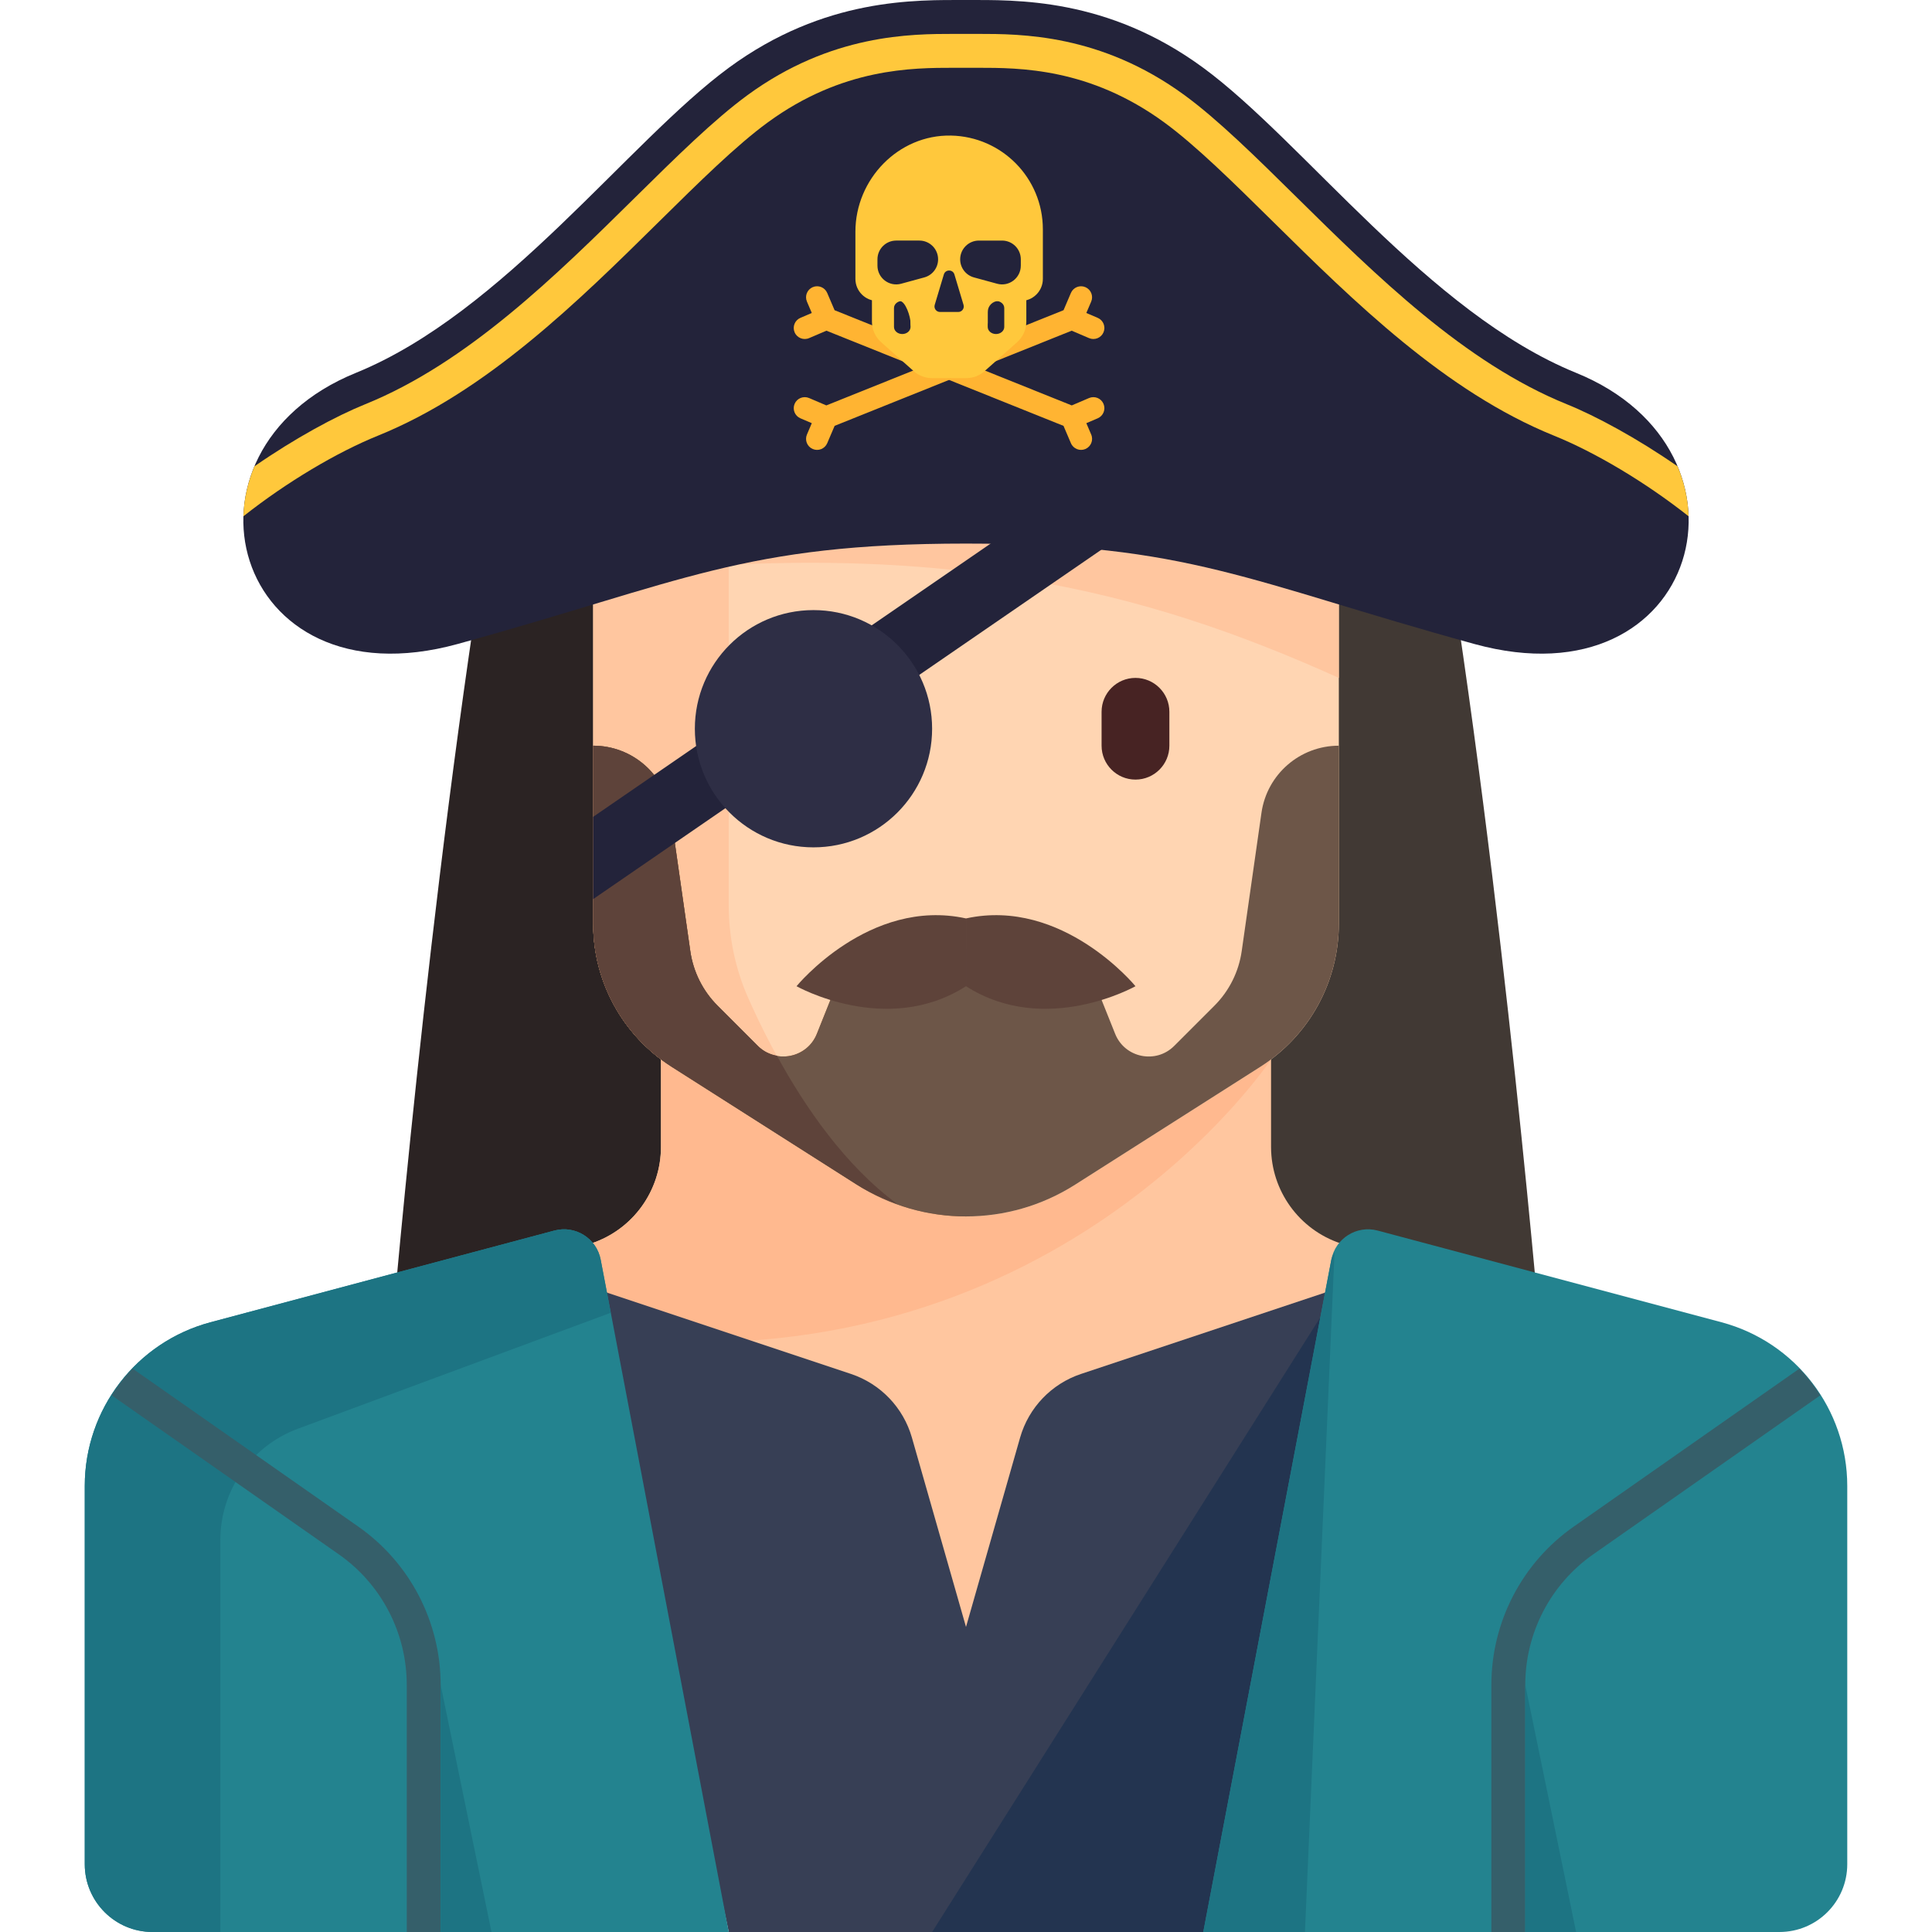 <?xml version="1.0" encoding="iso-8859-1"?>
<!-- Generator: Adobe Illustrator 19.0.0, SVG Export Plug-In . SVG Version: 6.00 Build 0)  -->
<svg version="1.1" id="Layer_1" xmlns="http://www.w3.org/2000/svg" xmlns:xlink="http://www.w3.org/1999/xlink" x="0px" y="0px"
	 viewBox="0 0 512 512" style="enable-background:new 0 0 512 512;" xml:space="preserve">
<path style="fill:#2B2323;" d="M256.002,8.986c-30.316,0-108.911,23.579-125.753,125.753s-26.947,224.559-26.947,224.559h152.7
	V8.986z"/>
<path style="fill:#413934;" d="M256.002,8.986c30.316,0,108.911,23.579,125.753,125.753s26.947,224.559,26.947,224.559h-152.7
	L256.002,8.986L256.002,8.986z"/>
<path style="fill:#FFC69F;" d="M363.79,332.352l-8.521-2.841c-11.003-3.668-18.426-13.965-18.426-25.565v-25.49l8.982-8.982
	l-8.982-0.639l-80.841,35.93l-80.841-35.93l-8.982,0.639l8.982,8.982v25.49c0,11.6-7.422,21.896-18.426,25.565l-8.521,2.841
	c0,0-19.649,69.613,17.965,80.841s89.824,80.841,89.824,80.841s52.21-69.613,89.824-80.841S363.79,332.352,363.79,332.352z"/>
<path style="fill:#FFB98F;" d="M158.88,354.247c120.139,14.035,177.963-73.499,177.963-73.499l-11.942-6.603l-68.899,30.622
	l-80.841-35.93l-8.982,0.638l8.982,8.982v25.489c0,11.6-7.422,21.897-18.426,25.566l-8.521,2.84c0,0-2.356,8.489-3.874,19.939
	C148.981,352.983,153.768,353.649,158.88,354.247z"/>
<path style="fill:#FFD5B2;" d="M334.008,282.711l-49.072,31.227c-17.654,11.235-40.215,11.235-57.869,0l-49.072-31.227
	c-12.955-8.244-20.8-22.535-20.8-37.89V143.722c0-54.569,44.237-98.806,98.806-98.806l0,0c54.569,0,98.806,44.237,98.806,98.806
	v101.099C354.808,260.176,346.963,274.467,334.008,282.711z"/>
<g>
	<path style="fill:#FFC69F;" d="M354.808,179.652c-51.087-23.017-105.543-37.614-197.612-26.947l197.612-44.912V179.652z"/>
	<path style="fill:#FFC69F;" d="M237.737,319.033c-19.497-14.371-32.783-39.465-39.503-54.681c-3.412-7.727-5.11-16.059-5.11-24.507
		V98.81l-29.388,9.796c-4.162,10.925-6.541,22.73-6.541,35.115v101.1c0,15.355,7.845,29.646,20.8,37.89l49.072,31.227
		C230.455,316.094,234.058,317.705,237.737,319.033z"/>
</g>
<g>
	<path style="fill:#472323;" d="M218.95,206.599h-15.719c-0.62,0-1.123-0.503-1.123-1.123v-24.702c0-0.62,0.503-1.123,1.123-1.123
		h15.719c0.62,0,1.123,0.503,1.123,1.123v24.702C220.072,206.096,219.569,206.599,218.95,206.599z"/>
	<path style="fill:#472323;" d="M300.914,206.599L300.914,206.599c-4.961,0-8.982-4.022-8.982-8.982v-8.982
		c0-4.961,4.022-8.982,8.982-8.982l0,0c4.961,0,8.982,4.022,8.982,8.982v8.982C309.896,202.577,305.874,206.599,300.914,206.599z"/>
</g>
<path style="fill:#373F55;" d="M157.196,341.334l68.313,22.771c7.84,2.614,13.886,8.927,16.156,16.873l14.337,50.179l14.337-50.179
	c2.27-7.946,8.315-14.26,16.156-16.873l68.313-22.771L318.879,512H193.125L157.196,341.334z"/>
<polygon style="fill:#233450;" points="354.808,341.334 247.02,512 336.843,512 "/>
<path style="fill:#B1693C;" d="M225.462,251.511l-8.984,22.458c-2.55,6.377-10.79,8.068-15.647,3.212l-10.667-10.667
	c-3.908-3.908-6.445-8.98-7.226-14.453l-5.238-36.662c-1.457-10.205-10.197-17.784-20.506-17.784v47.204
	c0,15.357,7.845,29.647,20.801,37.892l49.071,31.227c8.827,5.617,18.88,8.427,28.934,8.427v-70.854h-30.539v0H225.462z"/>
<path style="fill:#23838F;" d="M146.911,326.112l-91.11,24.296c-19.66,5.242-33.339,23.048-33.339,43.395v100.231
	c0,9.922,8.043,17.965,17.965,17.965h152.7l-33.938-178.173C158.111,328.178,152.467,324.631,146.911,326.112z"/>
<path style="fill:#1D7483;" d="M78.908,378.641l82.959-30.748l-2.68-14.068c-1.076-5.649-6.721-9.195-12.277-7.714l-91.113,24.297
	c-19.659,5.242-33.338,23.048-33.338,43.394v100.232c0,9.922,8.043,17.965,17.965,17.965h17.965v-103.87
	C58.39,394.976,66.575,383.213,78.908,378.641z"/>
<path style="fill:#355F6A;" d="M94.929,404.552L35.143,362.7c-2.09,2.167-3.929,4.537-5.544,7.075l60.181,42.137
	c11.281,7.885,18.013,20.816,18.013,34.588V512h8.982v-65.5C116.775,429.798,108.608,414.114,94.929,404.552z"/>
<path style="fill:#23838F;" d="M365.093,326.112l91.11,24.296c19.66,5.242,33.339,23.048,33.339,43.395v100.231
	c0,9.922-8.043,17.965-17.965,17.965h-152.7l33.938-178.173C353.892,328.178,359.537,324.631,365.093,326.112z"/>
<path style="fill:#355F6A;" d="M417.075,404.552l59.786-41.852c2.09,2.167,3.929,4.537,5.544,7.075l-60.181,42.137
	c-11.281,7.885-18.013,20.816-18.013,34.588V512h-8.982v-65.5C395.229,429.798,403.395,414.114,417.075,404.552z"/>
<path style="fill:#6D5648;" d="M334.302,215.4l-5.238,36.662c-0.781,5.472-3.318,10.544-7.226,14.453l-10.667,10.667
	c-4.857,4.855-13.097,3.164-15.647-3.212l-8.984-22.458h-30.539h-30.54l-8.984,22.458c-2.55,6.377-10.79,8.068-15.647,3.212
	l-10.667-10.667c-3.908-3.908-6.445-8.98-7.226-14.453l-5.238-36.662c-1.457-10.205-10.197-17.784-20.506-17.784v47.204
	c0,15.356,7.845,29.647,20.801,37.892l49.071,31.227c8.827,5.617,18.88,8.427,28.934,8.427c10.055,0,20.107-2.809,28.934-8.427
	l49.071-31.227c12.956-8.245,20.801-22.536,20.801-37.892v-47.204C344.5,197.616,335.76,205.195,334.302,215.4z"/>
<g>
	<path style="fill:#5E433A;" d="M256.002,243.392c-25.637-5.614-44.912,17.965-44.912,17.965s23.859,13.474,44.912,0"/>
	<path style="fill:#5E433A;" d="M256.002,243.392c25.637-5.614,44.912,17.965,44.912,17.965s-23.859,13.474-44.912,0"/>
	<path style="fill:#5E433A;" d="M237.734,319.032c0.001,0.001,0.001,0.001,0.002,0.001c-13.792-10.167-24.408-25.662-31.859-39.268
		c-1.821-0.329-3.59-1.13-5.047-2.586l-10.667-10.667c-3.908-3.908-6.445-8.98-7.226-14.453l-5.238-36.662
		c-1.457-10.205-10.197-17.784-20.506-17.784v47.204c0,15.356,7.845,29.647,20.801,37.892l49.071,31.227
		c1.782,1.134,3.645,2.072,5.516,2.977C234.275,317.698,235.994,318.405,237.734,319.032z"/>
</g>
<g>
	<path style="fill:#1D7483;" d="M352.816,333.825L318.879,512h26.947l7.835-180.186C353.368,332.48,352.959,333.076,352.816,333.825
		z"/>
	<polygon style="fill:#1D7483;" points="116.775,446.5 130.249,512 116.775,512 	"/>
	<polygon style="fill:#1D7483;" points="404.211,446.5 417.685,512 404.211,512 	"/>
</g>
<g>
	<polygon style="fill:#23233A;" points="157.196,238.272 297.019,142.142 286.844,127.336 157.196,216.469 	"/>
	<path style="fill:#23233A;" d="M417.685,98.81c-39.098-15.897-72.264-61.326-98.806-80.841
		c-25.45-18.714-49.777-17.965-62.877-17.965s-37.426-0.749-62.877,17.965c-26.542,19.515-59.708,64.945-98.806,80.841
		c-51.087,20.772-32.935,88.326,26.947,71.859c59.882-16.468,75.601-26.614,134.736-26.614s74.854,10.146,134.736,26.614
		C450.62,187.136,468.772,119.582,417.685,98.81z"/>
</g>
<g>
	<path style="fill:#FFB432;" d="M290.901,84.231l-3.013-1.288l1.287-3.014c0.634-1.484-0.055-3.2-1.539-3.834
		c-1.483-0.634-3.201,0.055-3.834,1.539l-1.952,4.57l-62.861,25.233l-4.573-1.954c-1.483-0.634-3.201,0.055-3.834,1.539
		c-0.634,1.484,0.055,3.2,1.539,3.834l3.012,1.288l-1.287,3.014c-0.634,1.484,0.055,3.2,1.539,3.834
		c0.742,0.317,1.543,0.303,2.237,0.025s1.282-0.823,1.598-1.564l1.966-4.601l62.815-25.215l4.604,1.967
		c0.742,0.317,1.543,0.303,2.237,0.025s1.282-0.823,1.598-1.564C293.075,86.581,292.385,84.865,290.901,84.231z"/>
	<path style="fill:#FFB432;" d="M292.441,107.022c-0.633-1.484-2.351-2.174-3.834-1.539l-4.581,1.957l-62.851-25.228l-1.956-4.577
		c-0.633-1.484-2.351-2.174-3.834-1.539c-1.484,0.634-2.174,2.35-1.539,3.834l1.287,3.014l-3.012,1.288
		c-1.484,0.634-2.174,2.35-1.539,3.834c0.316,0.741,0.904,1.286,1.598,1.564c0.694,0.279,1.494,0.292,2.237-0.025l4.597-1.964
		l62.827,25.219l1.963,4.594c0.315,0.741,0.904,1.286,1.598,1.564s1.494,0.292,2.237-0.025c1.484-0.634,2.174-2.35,1.539-3.834
		l-1.287-3.014l3.013-1.288C292.386,110.222,293.076,108.507,292.441,107.022z"/>
</g>
<g>
	<path style="fill:#FFC83C;" d="M265.985,75.632c-1.427,1.968-3.195,3.66-5.404,5.085c-4.194,2.704-9.498,2.936-14.222,1.86
		c-3.755-0.856-7.491-3.645-9.902-6.822l-5.383,1.077v8.409c0,2.087,0.893,4.074,2.452,5.46l8.622,7.664
		c1.337,1.188,3.064,1.845,4.854,1.845h9.055c1.789,0,3.517-0.657,4.854-1.845l8.622-7.664c1.56-1.387,2.452-3.374,2.452-5.46
		v-8.409L265.985,75.632z M241.301,86.643c0,1.037-0.981,1.878-2.192,1.878c-1.21,0-2.192-0.841-2.192-1.878v-5.01
		c0-1.037,0.981-1.878,2.192-1.878c1.21,0,2.192,0.841,2.192,1.878V86.643z M266.14,86.643c0,1.037-0.981,1.878-2.192,1.878
		c-1.21,0-2.192-0.841-2.192-1.878v-5.01c0-1.037,0.981-1.878,2.192-1.878c1.21,0,2.192,0.841,2.192,1.878V86.643z"/>
	<path style="fill:#FFC83C;" d="M252.004,35.927c-13.92-0.262-25.313,11.563-25.312,25.484V73.91c0,3.228,2.616,5.844,5.844,5.844
		h5.844c1.613,0,2.923,4.231,2.923,5.844s1.308,2.922,2.923,2.922h14.611c1.613,0,2.923-1.308,2.923-2.922v-2.923
		c0-1.613,1.308-2.922,2.922-2.922h5.844c3.228,0,5.844-2.616,5.844-5.844V60.76C276.367,47.201,265.502,36.18,252.004,35.927z
		 M244.946,73.519l-6.138,1.674c-3.16,0.861-6.274-1.518-6.274-4.792v-1.679c0-2.744,2.224-4.968,4.967-4.968h6.138
		c2.743,0,4.967,2.224,4.967,4.968v0.004C248.607,70.967,247.107,72.93,244.946,73.519z M253.948,82.677h-4.839
		c-0.979,0-1.681-0.943-1.4-1.881l2.42-8.065c0.417-1.388,2.383-1.388,2.799,0l2.42,8.065
		C255.629,81.734,254.927,82.677,253.948,82.677z M270.523,70.401c0,3.275-3.114,5.654-6.273,4.792l-6.137-1.674
		c-2.161-0.589-3.66-2.553-3.66-4.792v-0.004c0-2.744,2.224-4.968,4.967-4.968h6.137c2.743,0,4.967,2.224,4.967,4.968v1.679
		L270.523,70.401L270.523,70.401z"/>
</g>
<circle style="fill:#2E2E45;" cx="215.581" cy="193.12" r="31.438"/>
<path style="fill:#FFC83C;" d="M447.497,136.82c-0.135-4.426-1.1-8.912-2.924-13.242c-10.742-7.449-21.626-13.329-29.344-16.447
	c-27.116-10.961-50.749-34.282-71.6-54.858c-10.719-10.578-20.845-20.57-29.735-27.067C291.702,8.982,270.502,8.982,259.112,8.982
	l-1.627,0.002l-1.483,0.002l-1.484-0.002l-1.627-0.002c-11.39,0-32.59,0-54.782,16.223c-8.89,6.498-19.016,16.491-29.735,27.067
	c-20.851,20.575-44.484,43.898-71.6,54.858c-7.718,3.119-18.603,8.999-29.344,16.448c-1.822,4.331-2.788,8.816-2.923,13.241
	c11.473-9.072,24.837-16.99,35.67-21.368c28.791-11.638,53.104-35.63,74.577-56.818c10.47-10.332,20.36-20.091,28.708-26.191
	c19.804-14.477,38.349-14.477,49.417-14.477l1.626,0.002l1.51,0.002l1.483-0.002l1.627-0.002c11.082,0,29.62,0.006,49.419,14.478
	c8.348,6.101,18.236,15.86,28.728,26.212c21.452,21.169,45.766,45.161,74.556,56.799C422.659,119.83,436.024,127.748,447.497,136.82
	z"/>
<g>
</g>
<g>
</g>
<g>
</g>
<g>
</g>
<g>
</g>
<g>
</g>
<g>
</g>
<g>
</g>
<g>
</g>
<g>
</g>
<g>
</g>
<g>
</g>
<g>
</g>
<g>
</g>
<g>
</g>
</svg>
